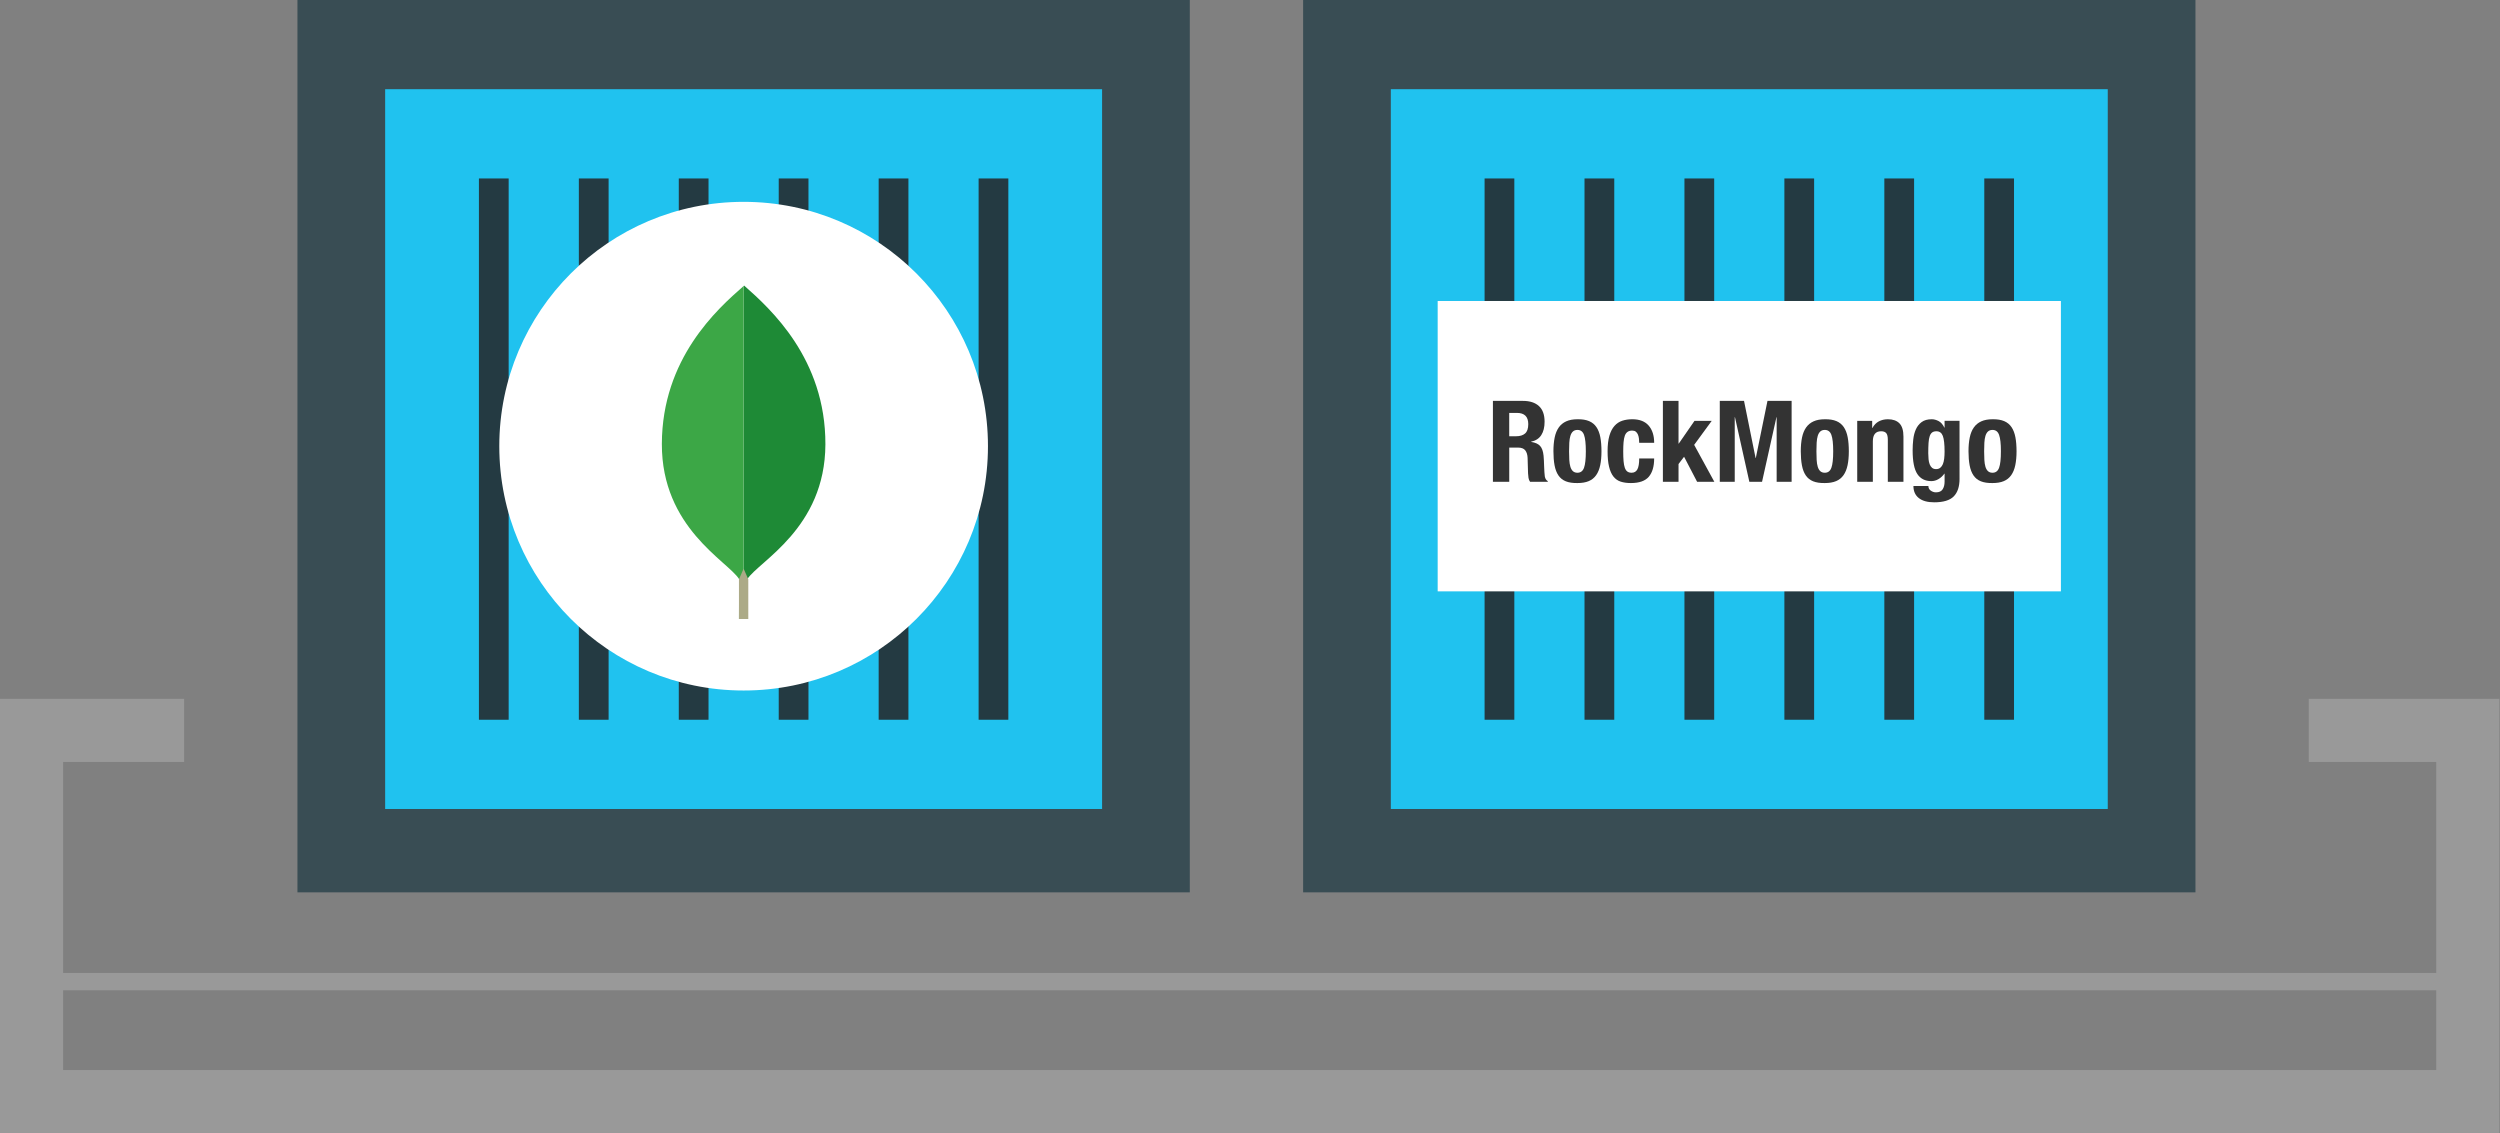 <?xml version="1.0" encoding="utf-8"?>
<!-- Generator: Adobe Illustrator 14.0.0, SVG Export Plug-In  -->
<!DOCTYPE svg PUBLIC "-//W3C//DTD SVG 1.1//EN" "http://www.w3.org/Graphics/SVG/1.1/DTD/svg11.dtd">
<svg version="1.1"
	 xmlns="http://www.w3.org/2000/svg" xmlns:xlink="http://www.w3.org/1999/xlink" xmlns:a="http://ns.adobe.com/AdobeSVGViewerExtensions/3.0/"
	 x="0px" y="0px" width="353px" height="160px" viewBox="0 0 353 160" enable-background="new 0 0 353 160" xml:space="preserve">
<rect x="0" y="0" width="353" height="160" fill="#808080" stroke="none"/>
<defs>
</defs>
<rect x="42" fill="#394D54" width="126" height="126"/>
<rect x="54.384" y="12.594" fill="#20C2EF" width="101.23" height="101.636"/>
<polygon fill="#243A42" points="138.181,101.628 142.378,101.628 142.378,25.198 138.181,25.198 138.181,101.628 "/>
<polygon fill="#243A42" points="124.068,101.628 128.269,101.628 128.269,25.198 124.068,25.198 124.068,101.628 "/>
<polygon fill="#243A42" points="109.956,101.628 114.155,101.628 114.155,25.198 109.956,25.198 109.956,101.628 "/>
<polygon fill="#243A42" points="95.844,101.628 100.043,101.628 100.043,25.198 95.844,25.198 95.844,101.628 "/>
<polygon fill="#243A42" points="81.733,101.628 85.935,101.628 85.935,25.198 81.733,25.198 81.733,101.628 "/>
<polygon fill="#243A42" points="67.623,101.628 71.823,101.628 71.823,25.198 67.623,25.198 67.623,101.628 "/>
<circle fill="#FFFFFF" cx="105" cy="63" r="34.5"/>
<rect x="184" fill="#394D54" width="126" height="126"/>
<rect x="196.385" y="12.594" fill="#20C2EF" width="101.23" height="101.636"/>
<polygon fill="#243A42" points="280.182,101.628 284.379,101.628 284.379,25.198 280.182,25.198 280.182,101.628 "/>
<polygon fill="#243A42" points="266.068,101.628 270.27,101.628 270.27,25.198 266.068,25.198 266.068,101.628 "/>
<polygon fill="#243A42" points="251.955,101.628 256.154,101.628 256.154,25.198 251.955,25.198 251.955,101.628 "/>
<polygon fill="#243A42" points="237.844,101.628 242.043,101.628 242.043,25.198 237.844,25.198 237.844,101.628 "/>
<polygon fill="#243A42" points="223.733,101.628 227.935,101.628 227.935,25.198 223.733,25.198 223.733,101.628 "/>
<polygon fill="#243A42" points="209.623,101.628 213.823,101.628 213.823,25.198 209.623,25.198 209.623,101.628 "/>
<rect x="203" y="42.5" fill="#FFFFFF" width="88" height="41"/>
<path fill="#333333" d="M215.057,56.607c0.959,0,1.706,0.243,2.239,0.728s0.8,1.224,0.8,2.216c0,0.768-0.154,1.395-0.464,1.88
	c-0.31,0.486-0.79,0.797-1.44,0.936v0.032c0.576,0.085,0.998,0.272,1.265,0.56c0.267,0.288,0.433,0.752,0.496,1.392
	c0.021,0.214,0.037,0.446,0.048,0.696s0.021,0.531,0.032,0.84c0.021,0.608,0.054,1.072,0.096,1.392
	c0.063,0.32,0.202,0.539,0.416,0.656v0.096h-2.496c-0.117-0.16-0.192-0.344-0.224-0.552c-0.032-0.208-0.054-0.424-0.064-0.648
	l-0.064-2.192c-0.021-0.448-0.133-0.8-0.336-1.056c-0.202-0.256-0.543-0.384-1.023-0.384h-1.232v4.832H210.8V56.607H215.057z
	 M214.064,61.599c0.555,0,0.98-0.13,1.279-0.392c0.299-0.261,0.448-0.701,0.448-1.32c0-1.056-0.534-1.584-1.601-1.584h-1.088v3.296
	H214.064z"/>
<path fill="#333333" d="M219.52,61.775c0.117-0.565,0.31-1.038,0.576-1.416s0.616-0.667,1.049-0.864
	c0.432-0.197,0.962-0.296,1.592-0.296c0.661-0.01,1.21,0.078,1.647,0.264s0.784,0.472,1.04,0.856
	c0.256,0.384,0.438,0.859,0.544,1.424c0.106,0.565,0.16,1.227,0.16,1.984c0,0.736-0.059,1.387-0.176,1.952
	c-0.118,0.565-0.31,1.038-0.576,1.416c-0.267,0.379-0.616,0.659-1.048,0.84c-0.432,0.182-0.963,0.272-1.592,0.272
	c-0.662,0.011-1.211-0.072-1.648-0.248c-0.438-0.176-0.783-0.454-1.04-0.832c-0.256-0.379-0.438-0.854-0.544-1.424
	c-0.106-0.57-0.16-1.229-0.16-1.976C219.344,62.991,219.402,62.341,219.52,61.775z M221.584,64.943
	c0.021,0.374,0.072,0.693,0.152,0.96s0.199,0.475,0.359,0.624s0.373,0.224,0.641,0.224c0.447,0,0.757-0.235,0.928-0.704
	c0.17-0.469,0.256-1.243,0.256-2.32c0-1.077-0.086-1.85-0.256-2.32c-0.171-0.469-0.48-0.704-0.928-0.704
	c-0.268,0-0.48,0.075-0.641,0.224s-0.279,0.357-0.359,0.624s-0.131,0.587-0.152,0.96c-0.021,0.374-0.032,0.779-0.032,1.216
	C221.552,64.165,221.562,64.57,221.584,64.943z"/>
<path fill="#333333" d="M231.416,61.903c-0.026-0.203-0.074-0.387-0.145-0.552c-0.068-0.165-0.168-0.298-0.295-0.4
	c-0.129-0.101-0.299-0.152-0.512-0.152c-0.268,0-0.486,0.062-0.656,0.184c-0.172,0.123-0.299,0.304-0.385,0.544
	c-0.085,0.24-0.144,0.544-0.176,0.912c-0.031,0.368-0.048,0.803-0.048,1.304c0,0.534,0.017,0.99,0.048,1.368
	c0.032,0.379,0.091,0.69,0.176,0.936c0.086,0.246,0.205,0.424,0.36,0.536c0.154,0.112,0.354,0.168,0.601,0.168
	c0.373,0,0.645-0.16,0.815-0.48c0.171-0.32,0.256-0.832,0.256-1.536h2.112c0,1.131-0.254,1.992-0.76,2.584
	c-0.508,0.592-1.348,0.888-2.521,0.888c-0.555,0-1.038-0.066-1.448-0.2s-0.752-0.374-1.023-0.72
	c-0.272-0.346-0.478-0.811-0.616-1.392c-0.139-0.581-0.208-1.304-0.208-2.168c0-0.885,0.086-1.618,0.256-2.2s0.41-1.045,0.721-1.392
	c0.309-0.347,0.677-0.589,1.104-0.728c0.426-0.139,0.896-0.208,1.408-0.208c1.023,0,1.795,0.299,2.312,0.896
	c0.518,0.598,0.776,1.408,0.776,2.432h-2.112C231.456,62.314,231.443,62.106,231.416,61.903z"/>
<path fill="#333333" d="M237.008,62.639h0.032l2.224-3.216h2.432l-2.479,3.392l2.849,5.216h-2.433l-1.84-3.536l-0.784,1.024v2.512
	H234.8V56.607h2.208V62.639z"/>
<path fill="#333333" d="M246.256,56.607l1.632,8.064h0.032l1.648-8.064h3.408v11.424h-2.113v-9.12h-0.031l-2.032,9.12h-1.792
	l-2.031-9.12h-0.033v9.12h-2.111V56.607H246.256z"/>
<path fill="#333333" d="M254.447,61.775c0.117-0.565,0.31-1.038,0.576-1.416s0.616-0.667,1.049-0.864
	c0.432-0.197,0.962-0.296,1.592-0.296c0.661-0.01,1.21,0.078,1.647,0.264s0.784,0.472,1.04,0.856
	c0.256,0.384,0.438,0.859,0.544,1.424c0.106,0.565,0.16,1.227,0.16,1.984c0,0.736-0.059,1.387-0.176,1.952
	c-0.118,0.565-0.31,1.038-0.576,1.416c-0.267,0.379-0.616,0.659-1.048,0.84c-0.432,0.182-0.963,0.272-1.592,0.272
	c-0.662,0.011-1.211-0.072-1.648-0.248c-0.438-0.176-0.783-0.454-1.04-0.832c-0.256-0.379-0.438-0.854-0.544-1.424
	c-0.106-0.57-0.16-1.229-0.16-1.976C254.271,62.991,254.33,62.341,254.447,61.775z M256.512,64.943
	c0.021,0.374,0.072,0.693,0.152,0.96s0.199,0.475,0.359,0.624s0.373,0.224,0.641,0.224c0.447,0,0.757-0.235,0.928-0.704
	c0.17-0.469,0.256-1.243,0.256-2.32c0-1.077-0.086-1.85-0.256-2.32c-0.171-0.469-0.48-0.704-0.928-0.704
	c-0.268,0-0.48,0.075-0.641,0.224s-0.279,0.357-0.359,0.624s-0.131,0.587-0.152,0.96c-0.021,0.374-0.032,0.779-0.032,1.216
	C256.479,64.165,256.49,64.57,256.512,64.943z"/>
<path fill="#333333" d="M264.352,59.423v1.008h0.032c0.234-0.426,0.538-0.738,0.912-0.936c0.373-0.197,0.8-0.296,1.28-0.296
	c0.703,0,1.245,0.192,1.623,0.576c0.379,0.384,0.568,1.008,0.568,1.872v6.384h-2.207v-5.936c0-0.448-0.075-0.76-0.225-0.936
	c-0.149-0.176-0.39-0.264-0.721-0.264c-0.778,0-1.168,0.475-1.168,1.424v5.712h-2.207v-8.608H264.352z"/>
<path fill="#333333" d="M276.688,67.599c0,1.109-0.274,1.941-0.824,2.496c-0.549,0.555-1.469,0.832-2.76,0.832
	c-0.938,0-1.661-0.2-2.168-0.6c-0.506-0.4-0.76-0.968-0.76-1.704h2.112c0,0.277,0.112,0.496,0.336,0.656
	c0.106,0.074,0.222,0.133,0.344,0.176s0.253,0.064,0.392,0.064c0.449,0,0.764-0.144,0.944-0.432
	c0.182-0.288,0.272-0.646,0.272-1.072v-1.136h-0.032c-0.224,0.32-0.499,0.576-0.824,0.768c-0.325,0.192-0.664,0.288-1.016,0.288
	c-0.875,0-1.534-0.333-1.976-1c-0.443-0.667-0.664-1.784-0.664-3.352c0-0.501,0.029-1.013,0.088-1.536s0.181-0.995,0.367-1.416
	c0.188-0.421,0.459-0.765,0.816-1.032c0.357-0.267,0.834-0.4,1.432-0.4c0.31,0,0.629,0.085,0.961,0.256
	c0.33,0.171,0.602,0.48,0.815,0.928h0.032v-0.96h2.111V67.599z M272.312,64.847c0.025,0.267,0.08,0.504,0.159,0.712
	c0.08,0.208,0.192,0.374,0.337,0.496c0.144,0.123,0.332,0.184,0.567,0.184c0.234,0,0.429-0.061,0.584-0.184
	c0.154-0.123,0.277-0.291,0.368-0.504c0.09-0.213,0.154-0.472,0.191-0.776c0.037-0.304,0.057-0.637,0.057-1
	c0-1.045-0.083-1.787-0.248-2.224c-0.166-0.438-0.467-0.656-0.904-0.656c-0.246,0-0.443,0.054-0.592,0.16
	c-0.149,0.107-0.268,0.28-0.352,0.52c-0.086,0.24-0.143,0.56-0.168,0.96c-0.027,0.4-0.041,0.888-0.041,1.464
	C272.271,64.298,272.285,64.581,272.312,64.847z"/>
<path fill="#333333" d="M278.128,61.775c0.117-0.565,0.31-1.038,0.576-1.416s0.616-0.667,1.048-0.864
	c0.432-0.197,0.963-0.296,1.592-0.296c0.661-0.01,1.211,0.078,1.648,0.264c0.437,0.187,0.784,0.472,1.04,0.856
	c0.256,0.384,0.437,0.859,0.544,1.424c0.106,0.565,0.16,1.227,0.16,1.984c0,0.736-0.06,1.387-0.177,1.952s-0.31,1.038-0.575,1.416
	c-0.268,0.379-0.616,0.659-1.049,0.84c-0.432,0.182-0.962,0.272-1.592,0.272c-0.661,0.011-1.211-0.072-1.647-0.248
	c-0.438-0.176-0.784-0.454-1.04-0.832c-0.256-0.379-0.438-0.854-0.544-1.424c-0.107-0.57-0.16-1.229-0.16-1.976
	C277.952,62.991,278.011,62.341,278.128,61.775z M280.192,64.943c0.021,0.374,0.071,0.693,0.151,0.96s0.2,0.475,0.36,0.624
	s0.373,0.224,0.64,0.224c0.448,0,0.758-0.235,0.928-0.704c0.171-0.469,0.257-1.243,0.257-2.32c0-1.077-0.086-1.85-0.257-2.32
	c-0.17-0.469-0.479-0.704-0.928-0.704c-0.267,0-0.479,0.075-0.64,0.224s-0.28,0.357-0.36,0.624s-0.131,0.587-0.151,0.96
	c-0.022,0.374-0.032,0.779-0.032,1.216C280.16,64.165,280.17,64.57,280.192,64.943z"/>
<polygon fill="#999999" points="6.915,139.824 351.603,139.822 351.603,137.378 6.915,137.378 6.915,139.824 "/>
<polygon fill="#999999" points="352.915,160 352.915,98.673 326,98.673 326,107.588 343.999,107.588 343.999,151.085 8.915,151.085 
	8.915,107.588 26,107.588 26,98.673 0,98.673 0,160 "/>
<path fill="#1E8A36" d="M105.072,40.325c-0.023,0.02-0.049,0.042-0.072,0.062v47.01l0.5,0.005l0.018-5.627
	c1.641-2.545,10.99-7.162,11.028-19.027C116.583,50.649,108.798,43.612,105.072,40.325z"/>
<path fill="#3CA746" d="M93.454,62.673c-0.038,11.865,9.282,16.538,10.905,19.093l-0.019,5.627l0.58,0.004H105v-47.01
	C101.225,43.676,93.493,50.65,93.454,62.673z"/>
<polygon fill="#ACAA87" points="105.659,87.402 104.34,87.402 104.34,81.797 105,80.292 105.659,81.797 "/>
</svg>
